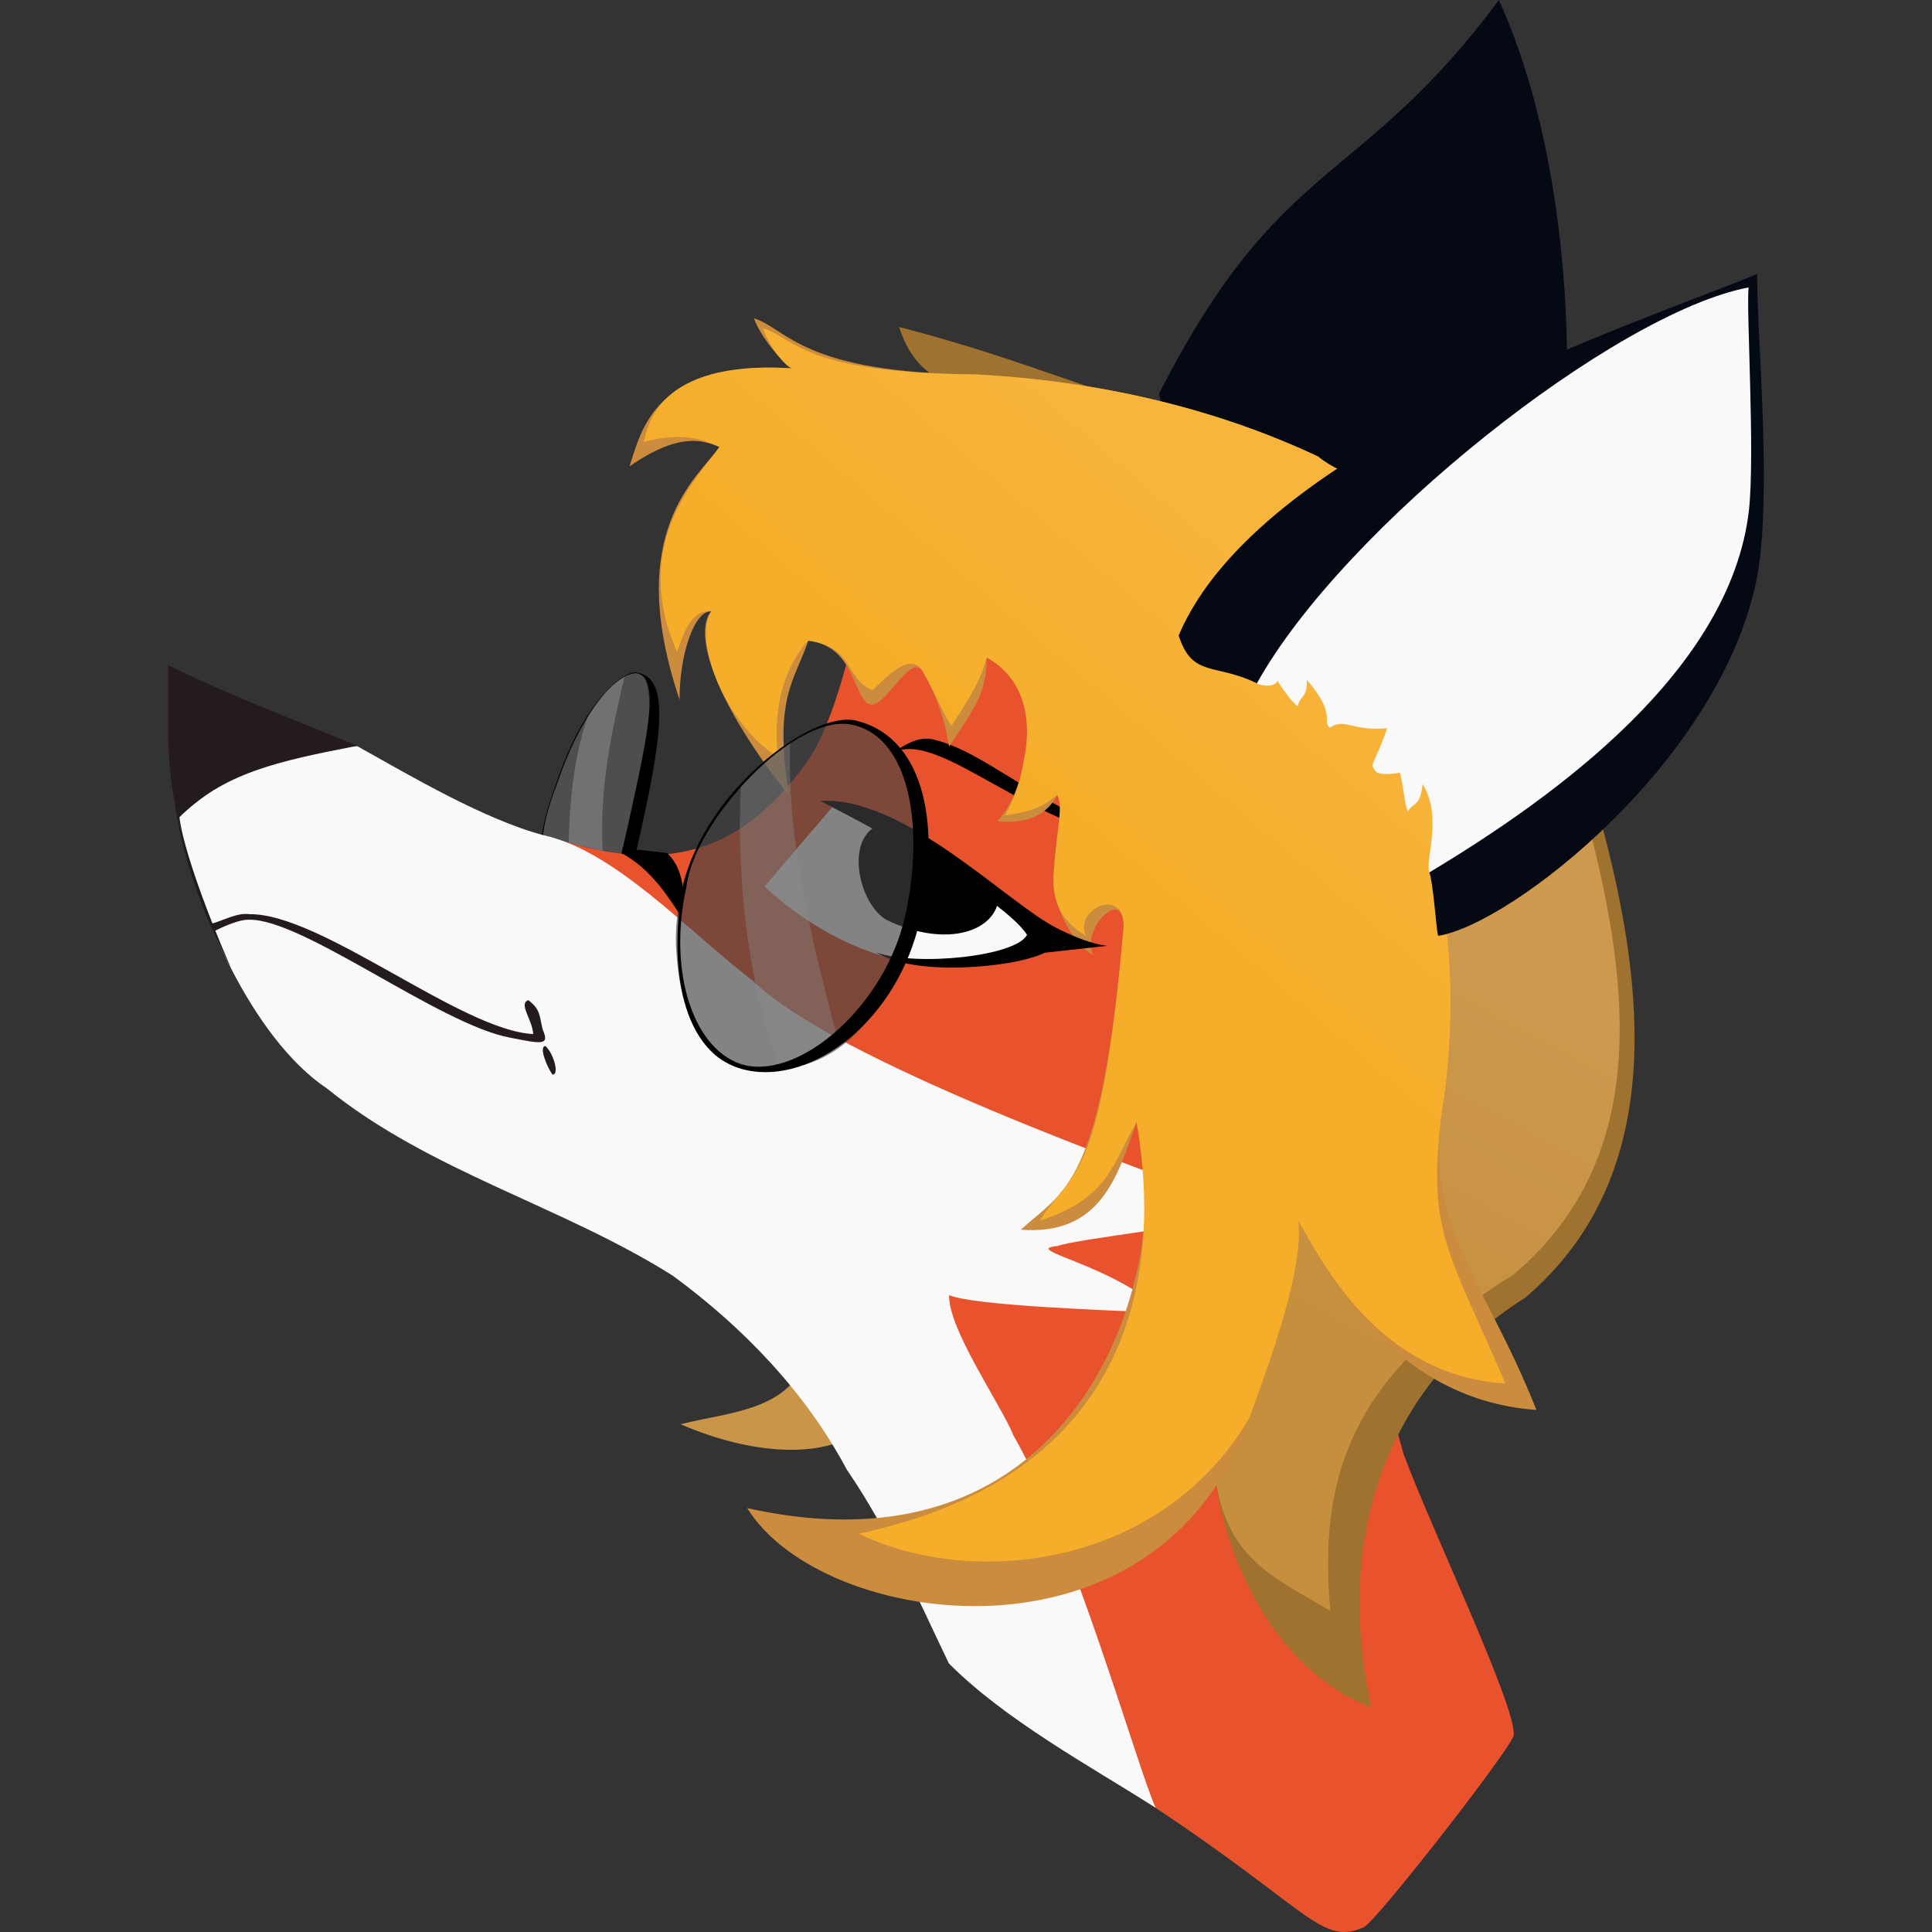 <?xml version="1.0" encoding="UTF-8" standalone="no"?>
<!-- Created with Inkscape (http://www.inkscape.org/) -->

<svg
   width="413.098mm"
   height="413.098mm"
   viewBox="0 0 413.098 413.098"
   version="1.1"
   id="svg1"
   xml:space="preserve"
   inkscape:version="1.3.2 (091e20ef0f, 2023-11-25, custom)"
   sodipodi:docname="icon.svg"
   inkscape:export-filename="icon.png"
   inkscape:export-xdpi="7.8702879"
   inkscape:export-ydpi="7.8702879"
   xmlns:inkscape="http://www.inkscape.org/namespaces/inkscape"
   xmlns:sodipodi="http://sodipodi.sourceforge.net/DTD/sodipodi-0.dtd"
   xmlns:xlink="http://www.w3.org/1999/xlink"
   xmlns="http://www.w3.org/2000/svg"
   xmlns:svg="http://www.w3.org/2000/svg"
   xmlns:rdf="http://www.w3.org/1999/02/22-rdf-syntax-ns#"
   xmlns:cc="http://creativecommons.org/ns#"
   xmlns:dc="http://purl.org/dc/elements/1.1/"><rect x="0" y="0" width="413.098" height="413.098" fill="#333333" stroke="none"/><title
     id="title27">Xenia Linux logo</title><sodipodi:namedview
     id="namedview1"
     pagecolor="#5d5d5d"
     bordercolor="#eeeeee"
     borderopacity="1"
     inkscape:showpageshadow="0"
     inkscape:pageopacity="0"
     inkscape:pagecheckerboard="0"
     inkscape:deskcolor="#505050"
     inkscape:document-units="mm"
     inkscape:zoom="0.16935667"
     inkscape:cx="599.32685"
     inkscape:cy="953.60874"
     inkscape:window-width="1366"
     inkscape:window-height="634"
     inkscape:window-x="0"
     inkscape:window-y="0"
     inkscape:window-maximized="1"
     inkscape:current-layer="layer2" /><defs
     id="defs1"><rect
       x="246.34"
       y="-546.958"
       width="1068.864"
       height="534.432"
       id="rect36" /><linearGradient
       id="linearGradient31"
       inkscape:collect="always"><stop
         style="stop-color:#c68f3d;stop-opacity:1;"
         offset="0"
         id="stop31" /><stop
         style="stop-color:#cc994f;stop-opacity:1;"
         offset="1"
         id="stop32" /></linearGradient><linearGradient
       id="linearGradient29"
       inkscape:collect="always"><stop
         style="stop-color:#f6ae2a;stop-opacity:1;"
         offset="0"
         id="stop29" /><stop
         style="stop-color:#f7b53c;stop-opacity:1;"
         offset="1"
         id="stop30" /></linearGradient><linearGradient
       id="linearGradient26"
       inkscape:collect="always"><stop
         style="stop-color:#00a8ff;stop-opacity:1;"
         offset="0"
         id="stop26" /><stop
         style="stop-color:#22a7da;stop-opacity:0;"
         offset="1"
         id="stop27" /></linearGradient><linearGradient
       inkscape:collect="always"
       xlink:href="#linearGradient26"
       id="linearGradient27"
       x1="337.591"
       y1="89.536"
       x2="359.835"
       y2="101.925"
       gradientUnits="userSpaceOnUse"
       gradientTransform="translate(7.03,2.343)" /><linearGradient
       inkscape:collect="always"
       xlink:href="#linearGradient29"
       id="linearGradient30"
       x1="414.328"
       y1="182.225"
       x2="459.069"
       y2="129.752"
       gradientUnits="userSpaceOnUse" /><linearGradient
       inkscape:collect="always"
       xlink:href="#linearGradient31"
       id="linearGradient32"
       x1="483.372"
       y1="305.4"
       x2="526.456"
       y2="225.309"
       gradientUnits="userSpaceOnUse" /><filter
       y="-0.395"
       height="1.789"
       inkscape:menu-tooltip="Darkens the edge with an inner blur and adds a flexible glow"
       inkscape:menu="Shadows and Glows"
       inkscape:label="Dark and Glow"
       style="color-interpolation-filters:sRGB"
       id="filter126"
       x="-0.463"
       width="1.927"><feGaussianBlur
         stdDeviation="5"
         result="result6"
         id="feGaussianBlur125" /><feComposite
         result="result8"
         in="SourceGraphic"
         operator="atop"
         in2="result6"
         id="feComposite125" /><feComposite
         result="result9"
         operator="over"
         in2="SourceAlpha"
         in="result8"
         id="feComposite126" /><feColorMatrix
         values="1 0 0 0 0 0 1 0 0 0 0 0 1 0 0 0 0 0 1 0 "
         result="result10"
         id="feColorMatrix126" /><feBlend
         in="result10"
         mode="normal"
         in2="result6"
         id="feBlend126" /></filter><filter
       y="-0.396"
       height="1.793"
       inkscape:menu-tooltip="Darkens the edge with an inner blur and adds a flexible glow"
       inkscape:menu="Shadows and Glows"
       inkscape:label="Dark and Glow"
       style="color-interpolation-filters:sRGB"
       id="filter128"
       x="-0.475"
       width="1.95"><feGaussianBlur
         stdDeviation="5"
         result="result6"
         id="feGaussianBlur126" /><feComposite
         result="result8"
         in="SourceGraphic"
         operator="atop"
         in2="result6"
         id="feComposite127" /><feComposite
         result="result9"
         operator="over"
         in2="SourceAlpha"
         in="result8"
         id="feComposite128" /><feColorMatrix
         values="1 0 0 0 0 0 1 0 0 0 0 0 1 0 0 0 0 0 1 0 "
         result="result10"
         id="feColorMatrix128" /><feBlend
         in="result10"
         mode="normal"
         in2="result6"
         id="feBlend128" /></filter><filter
       y="-0.369"
       height="1.738"
       inkscape:menu-tooltip="Darkens the edge with an inner blur and adds a flexible glow"
       inkscape:menu="Shadows and Glows"
       inkscape:label="Dark and Glow"
       style="color-interpolation-filters:sRGB"
       id="filter130"
       x="-0.416"
       width="1.833"><feGaussianBlur
         stdDeviation="5"
         result="result6"
         id="feGaussianBlur128" /><feComposite
         result="result8"
         in="SourceGraphic"
         operator="atop"
         in2="result6"
         id="feComposite129" /><feComposite
         result="result9"
         operator="over"
         in2="SourceAlpha"
         in="result8"
         id="feComposite130" /><feColorMatrix
         values="1 0 0 0 0 0 1 0 0 0 0 0 1 0 0 0 0 0 1 0 "
         result="result10"
         id="feColorMatrix130" /><feBlend
         in="result10"
         mode="normal"
         in2="result6"
         id="feBlend130" /></filter><filter
       y="-0.393"
       height="1.786"
       inkscape:menu-tooltip="Darkens the edge with an inner blur and adds a flexible glow"
       inkscape:menu="Shadows and Glows"
       inkscape:label="Dark and Glow"
       style="color-interpolation-filters:sRGB"
       id="filter132"
       x="-0.945"
       width="2.889"><feGaussianBlur
         stdDeviation="5"
         result="result6"
         id="feGaussianBlur130" /><feComposite
         result="result8"
         in="SourceGraphic"
         operator="atop"
         in2="result6"
         id="feComposite131" /><feComposite
         result="result9"
         operator="over"
         in2="SourceAlpha"
         in="result8"
         id="feComposite132" /><feColorMatrix
         values="1 0 0 0 0 0 1 0 0 0 0 0 1 0 0 0 0 0 1 0 "
         result="result10"
         id="feColorMatrix132" /><feBlend
         in="result10"
         mode="normal"
         in2="result6"
         id="feBlend132" /></filter><filter
       y="-0.353"
       height="1.705"
       inkscape:menu-tooltip="Darkens the edge with an inner blur and adds a flexible glow"
       inkscape:menu="Shadows and Glows"
       inkscape:label="Dark and Glow"
       style="color-interpolation-filters:sRGB"
       id="filter134"
       x="-0.64"
       width="2.28"><feGaussianBlur
         stdDeviation="5"
         result="result6"
         id="feGaussianBlur132" /><feComposite
         result="result8"
         in="SourceGraphic"
         operator="atop"
         in2="result6"
         id="feComposite133" /><feComposite
         result="result9"
         operator="over"
         in2="SourceAlpha"
         in="result8"
         id="feComposite134" /><feColorMatrix
         values="1 0 0 0 0 0 1 0 0 0 0 0 1 0 0 0 0 0 1 0 "
         result="result10"
         id="feColorMatrix134" /><feBlend
         in="result10"
         mode="normal"
         in2="result6"
         id="feBlend134" /></filter><filter
       y="-0.365"
       height="1.73"
       inkscape:menu-tooltip="Darkens the edge with an inner blur and adds a flexible glow"
       inkscape:menu="Shadows and Glows"
       inkscape:label="Dark and Glow"
       style="color-interpolation-filters:sRGB"
       id="filter136"
       x="-0.433"
       width="1.866"><feGaussianBlur
         stdDeviation="5"
         result="result6"
         id="feGaussianBlur134" /><feComposite
         result="result8"
         in="SourceGraphic"
         operator="atop"
         in2="result6"
         id="feComposite135" /><feComposite
         result="result9"
         operator="over"
         in2="SourceAlpha"
         in="result8"
         id="feComposite136" /><feColorMatrix
         values="1 0 0 0 0 0 1 0 0 0 0 0 1 0 0 0 0 0 1 0 "
         result="result10"
         id="feColorMatrix136" /><feBlend
         in="result10"
         mode="normal"
         in2="result6"
         id="feBlend136" /></filter><filter
       y="-0.432"
       height="1.864"
       inkscape:menu-tooltip="Darkens the edge with an inner blur and adds a flexible glow"
       inkscape:menu="Shadows and Glows"
       inkscape:label="Dark and Glow"
       style="color-interpolation-filters:sRGB"
       id="filter138"
       x="-1.178"
       width="3.356"><feGaussianBlur
         stdDeviation="5"
         result="result6"
         id="feGaussianBlur136" /><feComposite
         result="result8"
         in="SourceGraphic"
         operator="atop"
         in2="result6"
         id="feComposite137" /><feComposite
         result="result9"
         operator="over"
         in2="SourceAlpha"
         in="result8"
         id="feComposite138" /><feColorMatrix
         values="1 0 0 0 0 0 1 0 0 0 0 0 1 0 0 0 0 0 1 0 "
         result="result10"
         id="feColorMatrix138" /><feBlend
         in="result10"
         mode="normal"
         in2="result6"
         id="feBlend138" /></filter><filter
       y="-0.415"
       height="1.829"
       inkscape:menu-tooltip="Darkens the edge with an inner blur and adds a flexible glow"
       inkscape:menu="Shadows and Glows"
       inkscape:label="Dark and Glow"
       style="color-interpolation-filters:sRGB"
       id="filter140"
       x="-0.495"
       width="1.991"><feGaussianBlur
         stdDeviation="5"
         result="result6"
         id="feGaussianBlur138" /><feComposite
         result="result8"
         in="SourceGraphic"
         operator="atop"
         in2="result6"
         id="feComposite139" /><feComposite
         result="result9"
         operator="over"
         in2="SourceAlpha"
         in="result8"
         id="feComposite140" /><feColorMatrix
         values="1 0 0 0 0 0 1 0 0 0 0 0 1 0 0 0 0 0 1 0 "
         result="result10"
         id="feColorMatrix140" /><feBlend
         in="result10"
         mode="normal"
         in2="result6"
         id="feBlend140" /></filter><filter
       y="-0.411"
       height="1.821"
       inkscape:menu-tooltip="Darkens the edge with an inner blur and adds a flexible glow"
       inkscape:menu="Shadows and Glows"
       inkscape:label="Dark and Glow"
       style="color-interpolation-filters:sRGB"
       id="filter142"
       x="-0.592"
       width="2.185"><feGaussianBlur
         stdDeviation="5"
         result="result6"
         id="feGaussianBlur140" /><feComposite
         result="result8"
         in="SourceGraphic"
         operator="atop"
         in2="result6"
         id="feComposite141" /><feComposite
         result="result9"
         operator="over"
         in2="SourceAlpha"
         in="result8"
         id="feComposite142" /><feColorMatrix
         values="1 0 0 0 0 0 1 0 0 0 0 0 1 0 0 0 0 0 1 0 "
         result="result10"
         id="feColorMatrix142" /><feBlend
         in="result10"
         mode="normal"
         in2="result6"
         id="feBlend142" /></filter><filter
       y="-0.275"
       height="1.549"
       inkscape:menu-tooltip="Darkens the edge with an inner blur and adds a flexible glow"
       inkscape:menu="Shadows and Glows"
       inkscape:label="Dark and Glow"
       style="color-interpolation-filters:sRGB"
       id="filter144"
       x="-0.076"
       width="1.153"><feGaussianBlur
         stdDeviation="9.697"
         result="result6"
         id="feGaussianBlur142" /><feComposite
         result="result8"
         in="SourceGraphic"
         operator="atop"
         in2="result6"
         id="feComposite143" /><feComposite
         result="result9"
         operator="over"
         in2="SourceAlpha"
         in="result8"
         id="feComposite144" /><feColorMatrix
         values="1 0 0 0 0 0 1 0 0 0 0 1 1 0 0 0 0 0 1 0"
         result="result10"
         id="feColorMatrix144"
         type="matrix" /><feBlend
         in="result10"
         mode="lighten"
         in2="result6"
         id="feBlend144" /></filter><filter
       inkscape:menu-tooltip="In and out glow with a possible offset and colorizable flood"
       inkscape:menu="Shadows and Glows"
       inkscape:label="Cutout Glow"
       style="color-interpolation-filters:sRGB"
       id="filter145"
       x="0"
       y="-0.026"
       width="1"
       height="1.026"><feOffset
         dy="-2.222"
         dx="0"
         id="feOffset145" /><feGaussianBlur
         stdDeviation="0"
         result="blur"
         id="feGaussianBlur145" /><feFlood
         flood-color="rgb(239,137,174)"
         flood-opacity="1"
         result="flood"
         id="feFlood145" /><feComposite
         in="flood"
         in2="SourceGraphic"
         operator="in"
         result="composite"
         id="feComposite145" /><feBlend
         in="blur"
         in2="composite"
         mode="normal"
         id="feBlend145" /></filter></defs><g
     inkscape:groupmode="layer"
     id="layer2"
     inkscape:label="main"
     transform="translate(-120.22,-0.918)"><path
       style="opacity:0.531;fill:#676767;fill-opacity:1;stroke-width:0.265"
       d="m 312.784,208.117 c 1.908,-0.054 13.116,3.613 14.558,2.363 3.299,-2.86 6.604,-20.326 7.71,-24.549 3.016,-11.522 2.165,-21.682 0.472,-22.809 -3.275,-2.18 -8.155,3.524 -12.427,10.225 -8.399,13.176 -11.172,34.795 -10.313,34.771 z"
       id="path11"
       sodipodi:nodetypes="ssssss"
       inkscape:label="glasses-bg"
       transform="translate(-77.963,-17.811)" /><path
       style="opacity:0.628;fill:#868686;fill-opacity:1;stroke-width:0.265"
       d="m 253.78,145.531 c -2.67,11.185 -5.469,23.932 -4.686,37.327 l -7.303,-1.685 c 0.276,-9.85 1.304,-19.219 4.204,-27.274 1.479,-2.384 3.999,-6.078 7.785,-8.368 z"
       id="path33"
       sodipodi:nodetypes="ccccc"
       inkscape:label="glasses-bg-reflection" /><path
       id="path35-3"
       style="opacity:1;stroke-width:0.265"
       d="m 256.195,144.709 c -1.919,-0.358 -10.687,4.496 -17.145,24.023 -5.631,15.302 -4.96,24.903 9.266,28.036 4.461,-0.382 4.126,3.649 8.883,-17.95 4.757,-21.599 6.209,-33.289 -1.004,-34.109 z m -0.131,0.139 c 5.303,0.43 2.955,12.002 -1.18,30.773 -4.135,18.772 -4.711,16.595 -6.187,18.754 -10.704,-2.625 -16.375,-7.974 -9.457,-25.598 4.912,-14.671 11.918,-23.408 16.824,-23.93 z"
       sodipodi:nodetypes="cccccccccc"
       inkscape:label="glasses-bg-edge" /><path
       style="fill:#e8522d;fill-opacity:1;stroke-width:0.265"
       d="m 436.55,399.628 c -13.646,-7.001 -56.042,-126.919 -68.539,-135.77 -10.609,-7.592 -36.967,-10.954 -47.756,-18.277 -6.096,-3.568 -30.816,-33.72 -35.65,-39.24 15.041,1.135 29.735,-9.494 34.089,-7.722 23.709,7.145 38.696,1.341 51.942,-16.814 12.364,-17.524 14.878,-69.357 23.712,-62.094 84.616,50.888 66.506,82.766 78.565,106.035 0.904,10.228 21.974,92.222 25.383,103.876 5.737,15.607 24.12,53.953 23.554,60.127 -0.395,2.668 -29.447,39.914 -32.083,41.073 -9.758,4.29 -11.871,-4.976 -53.219,-31.194 z"
       id="path8"
       sodipodi:nodetypes="ccccccccccsc"
       inkscape:label="body-orange"
       transform="translate(-77.963,-17.811)" /><g
       id="g2"
       inkscape:label="head"
       transform="translate(-77.963,-17.811)"><path
         style="opacity:1;fill:#000000;fill-opacity:1;stroke-width:0.265"
         d="m 387.855,180.507 c 9.122,-7.564 27.814,13.553 51.39,17.655 -20.053,-8.086 -30.274,-18.301 -40.792,-21.135 -3.424,-1.014 -5.833,0.173 -10.599,3.48 z"
         id="path36"
         sodipodi:nodetypes="cccc"
         inkscape:label="eyebrow" /><path
         style="fill:#c99548;fill-opacity:1;stroke-width:0.265"
         d="m 380.179,325.523 c -5.555,-6.062 -3.807,-11.366 -9.378,-17.24 -3.312,12.081 -16.369,12.268 -27.097,14.971 17.666,7.667 31.744,6.147 36.476,2.269 z"
         id="path4"
         inkscape:label="hair-more-bg"
         sodipodi:nodetypes="cccc" /><path
         style="opacity:1;fill:#f9f9f9;fill-opacity:1;stroke-width:0.265"
         d="m 414.911,325.717 c -2.831,-6.891 -14,-22.805 -13.789,-30.077 5.242,2.333 34.998,3.261 45.86,3.826 -10.519,-10.388 -30.859,-13.533 -22.713,-14.318 4.737,-1.649 33.309,-4.611 42.108,-7.533 -25.036,-8.96 -89.984,-32.293 -107.224,-49.166 -14.281,-11.031 -29.526,-27.805 -44.731,-31.131 -12.708,-3.367 -28.574,-12.748 -39.875,-19.064 -15.347,0.724 -27.187,5.172 -38.181,15.215 3.373,19.197 15.827,47.394 31.707,57.981 22.068,17.856 50.25,25.07 73.993,40.066 15.088,11.087 28.359,24.872 37.206,41.492 8.877,12.89 15.05,27.385 21.801,41.389 11.961,12.053 30.193,21.98 44.188,30.839 -3.76,-8.242 -17.728,-57.703 -30.35,-79.521 z"
         id="path24"
         sodipodi:nodetypes="ccccccccccccccc"
         inkscape:label="body-white" /><path
         style="opacity:1;fill:#040914;fill-opacity:1;stroke-width:0.265"
         d="m 478.821,140.881 c 7.456,-0.552 11.518,-7.926 18.021,-10.646 7.228,-4.549 23.894,0.538 32.074,-2.134 5.086,-2.075 9.548,-65.76 -10.245,-109.371 -29.938,40.324 -46.647,33.07 -72.641,84.154 1.269,7.227 5.721,25.02 10.539,27.581 6.567,1.831 13.641,3.629 18.419,8.85 1.103,0.845 2.408,1.556 3.833,1.566 z"
         id="path14"
         sodipodi:nodetypes="cccccccc"
         inkscape:label="ear-bg" /><path
         style="opacity:1;fill:#9f722f;fill-opacity:1;stroke-width:0.265"
         d="m 438.011,103.558 c -4.989,1.012 -10.127,3.295 -16.932,1.524 -14.075,-2.928 -26.032,-1.857 -30.646,-16.436 22.863,5.918 36.63,11.947 47.578,14.912 z"
         id="path15"
         sodipodi:nodetypes="cccc"
         inkscape:label="hair-little-top-bg" /><path
         style="fill:#9f722f;fill-opacity:1;stroke-width:0.265"
         d="m 540.464,194.256 c 9.839,36.387 13.829,76.454 -16.155,101.945 -30.541,19.246 -40.734,52.39 -32.881,87.656 -20.84,-7.995 -32.13,-32.542 -33.756,-52.659 22.99,-91.159 42.806,-104.985 30.889,-145.295 z"
         id="path3"
         sodipodi:nodetypes="cccccc"
         inkscape:label="hair-bg" /><path
         style="fill:url(#linearGradient32);fill-opacity:1;stroke-width:0.265"
         d="m 536.744,190.931 c 9.839,36.387 15.206,74.703 -14.778,100.193 -30.541,19.246 -42.492,38.329 -39.326,72.034 -13.614,-7.995 -23.342,-11.842 -24.968,-31.959 22.99,-91.159 42.806,-104.985 30.889,-145.295 z"
         id="path29"
         sodipodi:nodetypes="cccccc"
         inkscape:label="hair-bg-light" /><path
         style="fill:#f9f9f9;fill-opacity:1;stroke-width:0.265"
         d="m 361.636,208.267 c 4.981,-5.82 9.962,-11.64 14.944,-17.46 18.13,4.288 23.308,13.277 44.725,28.104 -8.241,9.199 -35.98,11.225 -59.669,-10.644 z"
         id="path9"
         sodipodi:nodetypes="cccc"
         inkscape:label="eye-bg" /><path
         style="fill:#241c1c;fill-opacity:1;stroke-width:0.265"
         d="m 236.361,193.649 c 9.569,-9.655 21.107,-12.135 38.263,-15.461 -13.579,-5.579 -27.319,-10.742 -40.487,-17.24 0.221,11.52 -0.808,21.583 2.225,32.701 z"
         id="path10"
         sodipodi:nodetypes="cccc"
         inkscape:label="nose" /><path
         style="fill:#cb8c3d;fill-opacity:1;stroke-width:0.265"
         d="m 366.89,188.84 c -3.384,-21.166 1.3,-24.572 4.115,-33.122 9.845,1.214 9.454,11.427 12.78,13.467 3.326,2.04 9.085,-11.424 11.745,-6.815 2.661,4.609 4.71,10.168 5.588,16.01 5.503,-8.346 8.045,-11.455 8.045,-19.058 7.498,4.12 9.391,11.902 8.361,19.725 -0.912,5.115 -1.865,10.55 -6.107,15.281 7.352,0.764 10.994,-2.038 12.841,-5.659 1.429,3.127 -0.189,6.338 -0.852,18.222 0.083,5.573 3.734,13.163 8.514,16.09 -2.792,-5.578 6.584,-14.917 6.527,-6.142 -4.834,55.717 -12.549,56.197 -21.991,64.824 17.064,1.274 20.632,-11.312 24.742,-22.959 8.622,26.36 -8.719,99.083 -83.238,82.486 15.862,25.9 88.199,36.165 107.352,-19.274 5.417,-14.795 11.578,-32.271 10.484,-42.124 4.744,8.025 18.564,38.151 50.903,40.408 -11.205,-28.302 -23.401,-37.902 -20.301,-63.178 2.568,-15.202 2.68,-33.662 -0.268,-48.069 -3.942,-12.238 10.358,-37.609 2.339,-47.757 -9.69,-9.403 26.962,-9.953 15.835,-16.518 -10.1,-8.667 -18.733,-11.027 -12.409,-16.602 6.022,-4.229 -20.658,-2.443 -31.909,-11.743 -22.896,-10.753 -47.996,-16.213 -73.206,-17.548 -37.017,-0.265 -40.33,-9.786 -47.394,-12.006 1.284,3.883 6.8,10.407 8.18,10.716 -29.443,-1.918 -32.295,13.449 -34.784,20.957 10.598,-7.353 15.636,-5.616 19.246,-4.164 -4.444,6.389 -20.702,18.039 -8.528,54.065 -0.094,-9.435 3.14,-19.111 6.69,-18.872 -3.912,5.039 1.216,19.932 16.699,39.359 z"
         id="path2"
         sodipodi:nodetypes="ccsscccccccccccccccccccccccccccc"
         inkscape:label="hair" /><path
         style="fill:url(#linearGradient30);fill-opacity:1;stroke-width:0.265"
         d="m 364.542,180.693 c -1.727,-15.09 4.476,-22.915 6.463,-24.975 9.845,1.214 7.897,8.315 13.746,10.567 2.95,-2.718 8.118,-8.524 10.779,-3.916 2.661,4.609 4.377,9.126 6.085,11.55 5.503,-8.346 6.426,-10.609 7.549,-14.599 7.498,4.12 9.391,11.902 8.361,19.725 -0.912,5.115 -1.174,7.926 -4.45,14.039 6.455,-0.893 8.923,-2.452 11.184,-4.416 1.429,3.127 -0.189,6.338 -0.852,18.222 0.083,5.573 2.215,9.02 6.995,11.947 -2.792,-5.578 8.103,-10.774 8.046,-2 -4.834,55.717 -10.986,51.705 -17.89,62.871 14.916,-4.78 15.555,-12.484 20.641,-21.006 3.936,22.454 6.123,74.087 -59.413,87.954 24.455,11.839 64.765,7.263 83.527,-24.742 5.417,-14.795 11.578,-32.271 10.484,-42.124 4.744,8.025 16.806,33.073 44.263,34.745 -12.181,-28.497 -16.762,-32.239 -13.661,-57.515 2.568,-15.202 2.68,-33.662 -0.268,-48.069 -3.942,-12.238 10.358,-37.609 2.339,-47.757 -9.69,-9.403 26.962,-9.953 15.835,-16.518 -10.1,-8.667 -18.733,-11.027 -12.409,-16.602 6.022,-4.229 -20.658,-2.443 -31.909,-11.743 -22.896,-10.753 -47.996,-16.213 -73.206,-17.548 -37.017,-0.265 -38.397,-7.646 -45.461,-9.866 1.284,3.883 4.867,8.266 6.247,8.576 -29.443,-1.918 -30.914,13.035 -31.746,15.709 9.079,-2.244 12.598,-0.369 16.208,1.084 -4.444,6.389 -19.321,20.524 -9.08,43.846 2.054,-6.213 3.887,-8.99 7.437,-8.752 -3.912,5.039 1.711,23.206 14.156,31.31 z"
         id="path28"
         sodipodi:nodetypes="cccscccccccccccccccccccccccccccc"
         inkscape:label="hair-light" /><path
         style="opacity:1;fill:#040914;fill-opacity:1;stroke-width:0.263"
         d="m 505.67,218.831 c 15.735,-2.442 60.858,-37.671 68.29,-77.105 3.123,-18.298 -0.078,-50.142 -0.069,-64.402 -27.407,11.219 -106.599,36.976 -123.685,77.272 2.911,9.15 7.785,5.813 16.855,10.303 25.4,-32.338 92.042,-5.392 36.744,40.376 0.855,2.374 1.404,11.535 1.866,13.556 z"
         id="path13"
         sodipodi:nodetypes="cccccccc"
         inkscape:label="ear-dark" /><path
         style="opacity:1;fill:#f9f9f9;fill-opacity:1;stroke-width:0.265"
         d="m 572.143,127.793 c 1.319,-12.148 -0.59,-42.406 -0.083,-47.604 -28.444,5.378 -86.51,51.143 -105.153,84.682 0.847,0.431 3.71,0.994 4.44,-0.57 1.074,1.888 3.467,4.961 4.338,5.442 0.375,-2.358 2.038,-1.521 1.912,-5.679 6.445,7.463 3.218,8.936 4.936,10.244 3.237,-2.144 4.652,0.794 12.234,0.138 -2.774,8.182 -3.937,7.385 -2.406,9.233 0.766,0.924 4.208,0.438 5.145,0.271 0.661,1.904 1.026,7.166 1.715,8.261 1.378,-2.228 2.531,-0.82 3.163,-5.832 4.36,7.278 0.466,15.868 1.416,18.89 27.399,-16.455 64.453,-43.377 68.343,-77.477 z"
         id="path25"
         sodipodi:nodetypes="cccccccccccccc"
         inkscape:label="ear-white" /><path
         style="display:none;opacity:1;fill:url(#linearGradient27);fill-opacity:1;stroke-width:0.265"
         d="m 359.826,110.463 c 3.225,-1.774 2.979,-6.801 3.66,-10.418 0.504,-2.676 1.195,-5.6 0.282,-8.165 -0.335,-0.94 -0.973,-2.234 -1.971,-2.252 -2.323,-0.044 -2.465,4.958 -4.787,5.068 -1.993,0.095 -2.589,-3.384 -4.505,-3.942 -1.185,-0.345 -2.694,-0.205 -3.66,0.563 -1.583,1.258 -2.058,3.619 -2.252,5.631 -0.193,1.997 0.218,4.124 1.126,5.913 0.871,1.717 2.428,3.033 3.942,4.223 1.355,1.065 2.898,1.912 4.505,2.534 1.168,0.452 2.563,1.448 3.66,0.845 z"
         id="path26"
         inkscape:label="heart"
         sodipodi:nodetypes="ssssssssssss" /></g><path
       style="fill:#000000;stroke-width:0.265"
       d="m 295.58,172.16 c 0,0 38.067,19.216 44.236,28.631 -2.212,4.573 -23.465,6.839 -32.193,3.789 7.927,5.173 29.42,3.305 35.99,0.047 l 13.413,-1.484 c 0,0 -3.505,-0.039 -10.961,-3.836 -10.671,-5.434 -32.422,-28.165 -50.486,-27.147 z"
       id="path5"
       sodipodi:nodetypes="ccccccc" /><path
       style="fill:#000000;stroke-width:0.265"
       d="m 333.753,192.741 c -0.409,7.286 -11.121,11.078 -24.026,4.844 -5.448,-3.196 -8.574,-15.477 -2.906,-19.57 8.271,2.072 18.573,8.399 26.933,14.726 z"
       id="path6"
       sodipodi:nodetypes="cccc"
       inkscape:label="eye" /><path
       style="opacity:0.644;fill:#414141;fill-opacity:1;stroke-width:0.265"
       d="m 346.689,201.562 c -2.872,6.448 -4.435,13.666 -3.886,20.78 0.55,7.834 2.304,16.389 8.273,21.957 4.866,4.071 11.826,3.742 17.673,2.433 8.324,-1.786 14.974,-8.163 18.529,-15.72 3.796,-7.28 6.455,-15.68 7.189,-23.59 0.535,-7.021 0.199,-13.967 -1.565,-20.836 -1.028,-4.771 -5.48,-10.653 -10.169,-13.117 -5.205,-1.872 -11.619,1.525 -14.926,3.698 -6.225,3.601 -9.299,7.666 -13.603,12.307 -2.923,3.436 -5.765,7.941 -7.515,12.089 z"
       id="path12"
       inkscape:label="glasses"
       transform="translate(-77.963,-17.811)"
       sodipodi:nodetypes="ccccccccccc" /><path
       style="fill:#241c1c;fill-opacity:1;stroke-width:0.265"
       d="m 158.497,174.624 c 0.25,5.586 5.22,19.818 11.141,33.327 -10.378,-19.833 -11.749,-32.744 -12.594,-39.43 1.48,-6.686 4.013,0.324 1.453,6.103 z"
       id="path7"
       sodipodi:nodetypes="cccc"
       inkscape:label="mouth-edge" /><path
       d="m 165.411,198.428 c 2.645,-0.678 5.425,-2.423 8.227,-2.039 15.303,-0.135 45.214,24.864 60.586,25.632 -0.105,-2.984 -3.262,-6.573 -1.003,-7.246 2.623,2.094 2.27,3.198 3.035,6.268 1.498,3.456 -0.038,3.112 -7.02,1.736 -15.176,-2.866 -44.379,-25.541 -55.861,-25.207 -2.096,-0.038 -5.416,1.484 -7.294,2.409 m 72.252,30.699 c -1.384,-2.018 -2.858,-6.021 -1.518,-6.101 1.683,1.359 3.143,6.202 1.518,6.101 z"
       style="display:inline;fill:#241c1c;fill-opacity:1;stroke-width:0.317"
       id="path1-3"
       sodipodi:nodetypes="ccccccccccc"
       inkscape:label="mouth" /><path
       style="fill:#000000;fill-opacity:1;stroke-width:0.265"
       d="m 266.39,192.298 c -0.282,-4.168 -1.393,-6.955 -3.539,-8.983 -2.083,-0.228 -3.752,-0.456 -5.835,-0.683 -1.828,-0.014 -2.533,0.576 -3.705,0.804 5.426,2.987 8.939,7.845 12.224,12.963 0.464,-1.147 0.293,-3.417 0.854,-4.101 z"
       id="path32"
       sodipodi:nodetypes="cccccc"
       inkscape:label="glasses-bridge" /><path
       style="opacity:0.381;fill:#8b8b8b;fill-opacity:1;stroke-width:0.265"
       d="m 278.612,169.098 c -1.041,23.606 2.467,44.894 8.456,60.493 5.063,-0.541 9.229,-2.255 12.704,-4.66 -4.67,-18.395 -11.396,-41.901 -10.598,-65.177 -4.787,3.13 -7.546,5.638 -10.562,9.345 z"
       id="path34"
       sodipodi:nodetypes="ccccc"
       inkscape:label="glases-reflection" /><path
       id="path35"
       style="opacity:1;stroke-width:0.265"
       d="m 302.931,154.926 c -9.343,-1.766 -31.699,14.808 -36.742,35.453 -2.962,16.351 -0.648,36.212 13.577,39.345 14.225,3.133 32.445,-10.697 37.202,-32.295 4.757,-21.599 0.188,-39.37 -14.037,-42.503 z m -0.435,0.97 c 12.363,2.723 15.422,22.004 11.287,40.775 -4.135,18.772 -21.859,34.75 -34.222,32.027 -10.704,-2.625 -16.718,-19.337 -12.584,-38.109 1.592,-13.988 23.155,-37.417 35.519,-34.693 z"
       sodipodi:nodetypes="cccccccccc"
       inkscape:label="glasses-edge" /></g></svg>
